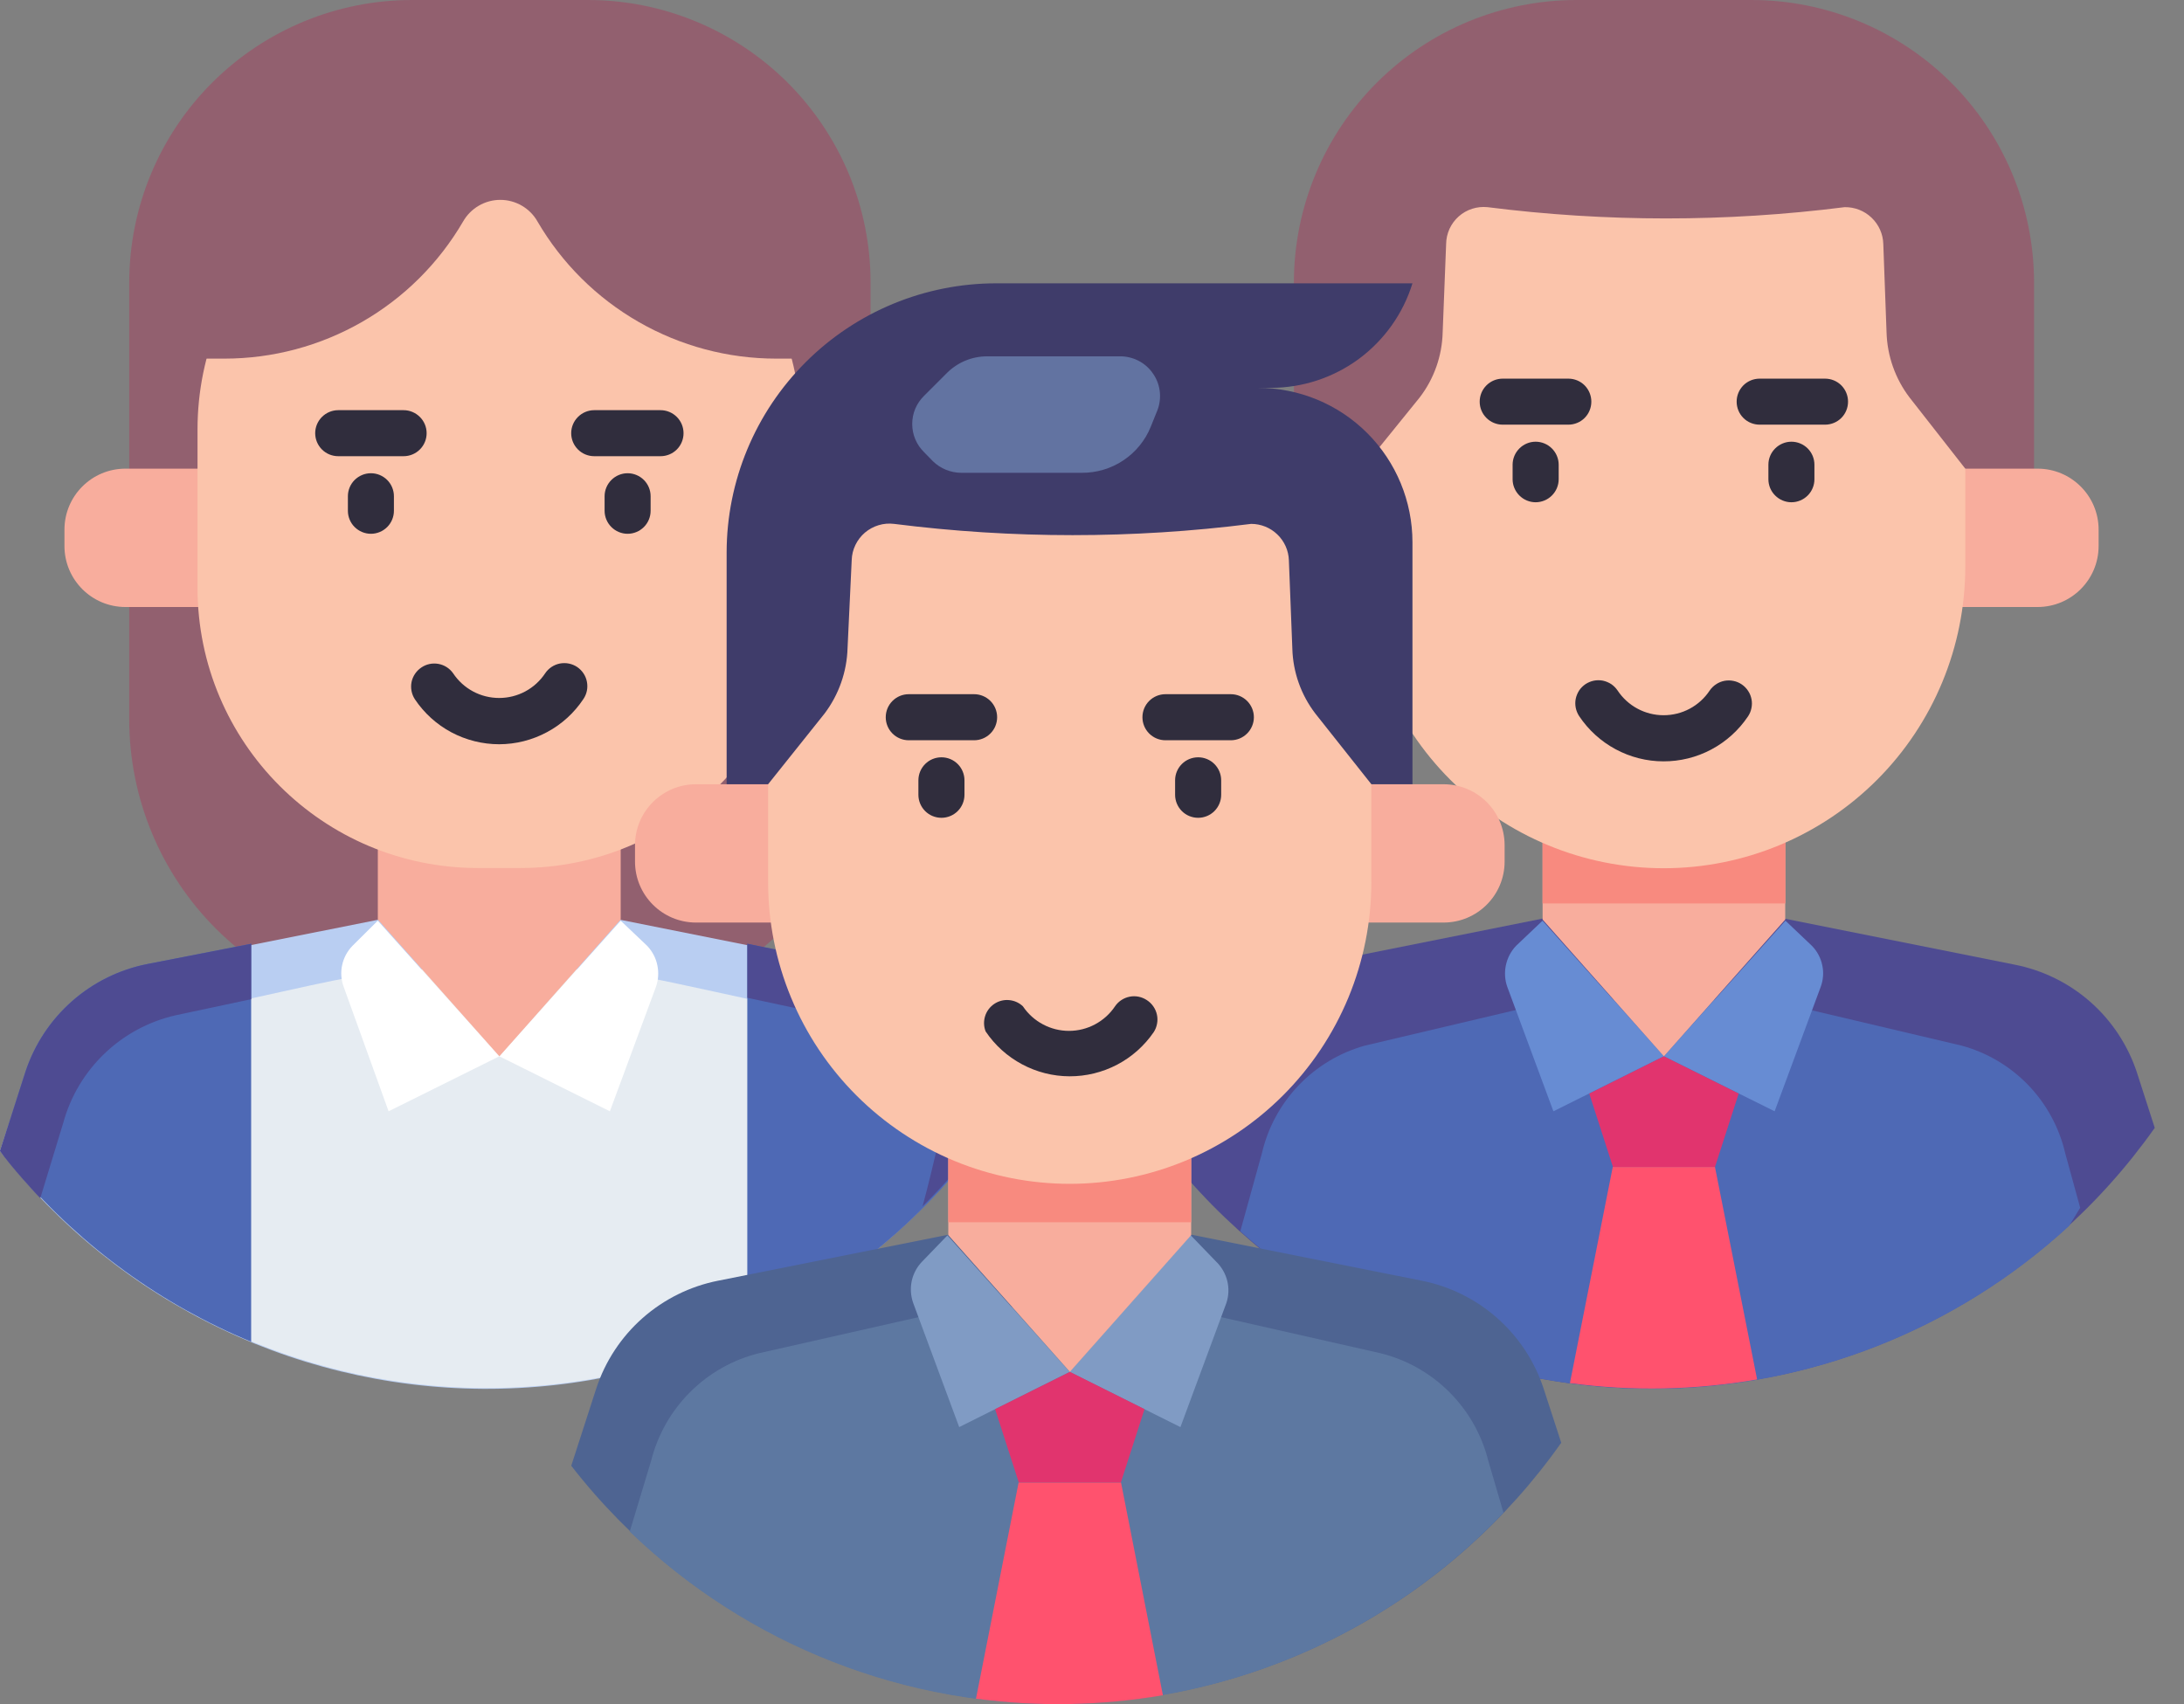 <svg width="41" height="32" viewBox="0 0 41 32" fill="none" xmlns="http://www.w3.org/2000/svg">
<rect x="0" y="0" width="41" height="32" fill="#808080" stroke="none"/>
<path d="M21.866 21.61C22.975 23.037 24.404 24.183 26.036 24.958C27.669 25.733 29.46 26.115 31.267 26.073C33.074 26.031 34.845 25.567 36.44 24.716C38.035 23.866 39.408 22.655 40.451 21.178L40.114 20.132C39.945 19.623 39.644 19.168 39.242 18.813C38.839 18.458 38.349 18.217 37.823 18.114L33.501 17.249H28.954L24.632 18.114C24.106 18.218 23.617 18.459 23.216 18.814C22.814 19.169 22.514 19.623 22.345 20.132L21.866 21.61Z" fill="#4E4B92"/>
<path d="M23.284 23.119C25.425 25.041 28.205 26.097 31.083 26.078C33.96 26.06 36.727 24.969 38.843 23.02L39.051 22.678L38.77 21.654C38.659 21.174 38.419 20.732 38.078 20.377C37.736 20.022 37.305 19.765 36.829 19.635L33.168 18.771H29.279L25.618 19.635C25.145 19.768 24.717 20.026 24.378 20.381C24.039 20.736 23.801 21.175 23.69 21.654L23.284 23.119Z" fill="#4E69B5"/>
<path d="M31.236 19.834L33.315 20.867L34.179 18.533C34.228 18.402 34.239 18.259 34.209 18.123C34.18 17.986 34.113 17.86 34.015 17.76L33.518 17.288L31.236 19.834ZM31.236 19.834L29.162 20.867L28.297 18.533C28.25 18.402 28.241 18.26 28.27 18.123C28.299 17.987 28.365 17.861 28.461 17.76L28.958 17.288L31.236 19.834Z" fill="#678CD3"/>
<path d="M30.28 21.913H32.195L32.64 20.534L31.235 19.834L29.835 20.534L30.28 21.913Z" fill="#E1346E"/>
<path d="M29.472 25.971C30.64 26.127 31.825 26.104 32.986 25.902L32.195 21.913H30.276L29.472 25.971Z" fill="#FF526E"/>
<path d="M32.874 1.77527e-06H29.598C28.192 -2.41861e-06 26.844 0.557 25.849 1.55C24.854 2.543 24.294 3.889 24.29 5.295V9.318H38.185V5.295C38.182 3.888 37.621 2.541 36.625 1.548C35.629 0.556 34.28 -0.001 32.874 1.77527e-06Z" fill="#92606F"/>
<path d="M24.217 8.8H38.251C38.884 8.8 39.397 9.313 39.397 9.945V10.252C39.397 10.885 38.884 11.398 38.251 11.398H24.217C23.585 11.398 23.072 10.885 23.072 10.252V9.945C23.072 9.313 23.585 8.8 24.217 8.8Z" fill="#F8AD9D"/>
<path d="M28.959 17.267V13.973H33.514V17.267L31.236 19.834L28.959 17.267Z" fill="#F8AD9D"/>
<path d="M33.518 13.973H28.958V16.964H33.518V13.973Z" fill="#F88A7F"/>
<path d="M25.57 8.8V10.641C25.57 12.143 26.167 13.583 27.229 14.645C28.29 15.707 29.73 16.303 31.232 16.303C32.734 16.303 34.174 15.707 35.236 14.645C36.297 13.583 36.894 12.143 36.894 10.641V8.8L35.848 7.464C35.58 7.112 35.429 6.684 35.416 6.241L35.355 4.582C35.35 4.394 35.27 4.216 35.134 4.087C34.998 3.957 34.817 3.887 34.629 3.89C32.404 4.172 30.151 4.172 27.926 3.89C27.828 3.88 27.73 3.89 27.637 3.92C27.543 3.95 27.457 3.999 27.384 4.064C27.311 4.129 27.252 4.209 27.211 4.298C27.171 4.387 27.149 4.484 27.148 4.582L27.083 6.241C27.072 6.684 26.921 7.113 26.651 7.464L25.57 8.8Z" fill="#FBC4AB"/>
<path d="M28.828 9.431C28.943 9.431 29.053 9.385 29.134 9.304C29.215 9.223 29.261 9.113 29.261 8.999V8.726C29.261 8.612 29.215 8.502 29.134 8.421C29.053 8.34 28.943 8.294 28.828 8.294C28.714 8.294 28.604 8.34 28.523 8.421C28.442 8.502 28.396 8.612 28.396 8.726V8.999C28.396 9.113 28.442 9.223 28.523 9.304C28.604 9.385 28.714 9.431 28.828 9.431ZM28.21 7.974H29.442C29.557 7.974 29.667 7.929 29.748 7.848C29.829 7.767 29.874 7.657 29.874 7.542C29.874 7.427 29.829 7.318 29.748 7.236C29.667 7.155 29.557 7.11 29.442 7.11H28.21C28.096 7.11 27.986 7.155 27.905 7.236C27.823 7.318 27.778 7.427 27.778 7.542C27.778 7.657 27.823 7.767 27.905 7.848C27.986 7.929 28.096 7.974 28.21 7.974ZM33.63 9.431C33.745 9.431 33.855 9.385 33.936 9.304C34.017 9.223 34.062 9.113 34.062 8.999V8.726C34.062 8.612 34.017 8.502 33.936 8.421C33.855 8.34 33.745 8.294 33.63 8.294C33.516 8.294 33.406 8.34 33.325 8.421C33.243 8.502 33.198 8.612 33.198 8.726V8.999C33.198 9.113 33.243 9.223 33.325 9.304C33.406 9.385 33.516 9.431 33.63 9.431ZM33.034 7.974H34.261C34.376 7.974 34.486 7.929 34.567 7.848C34.648 7.767 34.693 7.657 34.693 7.542C34.693 7.427 34.648 7.318 34.567 7.236C34.486 7.155 34.376 7.11 34.261 7.11H33.034C32.919 7.11 32.809 7.155 32.728 7.236C32.647 7.318 32.602 7.427 32.602 7.542C32.602 7.657 32.647 7.767 32.728 7.848C32.809 7.929 32.919 7.974 33.034 7.974ZM32.813 13.455C32.845 13.408 32.868 13.355 32.879 13.299C32.891 13.243 32.892 13.185 32.881 13.13C32.87 13.073 32.849 13.02 32.817 12.973C32.786 12.925 32.746 12.884 32.699 12.852C32.652 12.82 32.599 12.797 32.543 12.786C32.487 12.774 32.429 12.774 32.373 12.784C32.318 12.795 32.264 12.816 32.217 12.848C32.169 12.879 32.128 12.919 32.096 12.966C32.001 13.109 31.873 13.226 31.722 13.307C31.571 13.388 31.402 13.43 31.231 13.43C31.06 13.43 30.892 13.388 30.741 13.307C30.59 13.226 30.462 13.109 30.367 12.966C30.335 12.919 30.295 12.878 30.248 12.846C30.2 12.815 30.147 12.793 30.092 12.781C30.036 12.77 29.978 12.77 29.922 12.781C29.867 12.792 29.814 12.814 29.766 12.845C29.719 12.877 29.678 12.917 29.646 12.964C29.615 13.012 29.593 13.065 29.581 13.121C29.57 13.176 29.57 13.234 29.581 13.29C29.592 13.345 29.614 13.399 29.645 13.446C29.819 13.707 30.054 13.921 30.33 14.069C30.605 14.217 30.914 14.296 31.227 14.296C31.54 14.297 31.849 14.221 32.125 14.074C32.402 13.927 32.638 13.714 32.813 13.455Z" fill="#302D3D"/>
<path d="M11.014 4.40633e-05H7.738C6.332 -0.001 4.983 0.556 3.987 1.548C2.991 2.541 2.43 3.888 2.426 5.295V13.507C2.426 14.982 3.012 16.397 4.055 17.44C5.099 18.483 6.513 19.069 7.989 19.069H10.759C11.491 19.072 12.217 18.93 12.894 18.652C13.572 18.374 14.188 17.964 14.706 17.448C15.225 16.931 15.637 16.317 15.918 15.64C16.199 14.964 16.343 14.239 16.343 13.507V5.295C16.342 4.597 16.202 3.906 15.934 3.262C15.665 2.619 15.271 2.034 14.777 1.542C14.281 1.051 13.694 0.661 13.049 0.397C12.403 0.132 11.712 -0.003 11.014 4.40633e-05Z" fill="#92606F"/>
<path d="M-2.86102e-05 21.61C1.109 23.038 2.537 24.185 4.17 24.96C5.803 25.736 7.594 26.118 9.401 26.076C11.208 26.034 12.98 25.569 14.575 24.718C16.17 23.868 17.543 22.655 18.585 21.178L18.252 20.154C18.084 19.645 17.784 19.19 17.382 18.835C16.98 18.481 16.491 18.239 15.966 18.135L11.644 17.271H7.093L2.77 18.135C2.244 18.238 1.754 18.48 1.352 18.834C0.949 19.189 0.648 19.645 0.48 20.154L-2.86102e-05 21.61Z" fill="#B9CEF2"/>
<path d="M0.761 22.475C1.826 23.592 3.103 24.486 4.517 25.102C5.932 25.718 7.455 26.046 8.998 26.064C10.541 26.083 12.072 25.792 13.502 25.21C14.931 24.628 16.229 23.765 17.319 22.674L17.639 21.377L17.548 21.075C17.412 20.58 17.145 20.132 16.774 19.777C16.403 19.422 15.944 19.175 15.444 19.061C12.098 18.347 11.692 18.196 10.616 18.196C6.678 18.196 7.889 18.062 3.294 19.061C2.794 19.175 2.334 19.422 1.964 19.777C1.593 20.132 1.325 20.58 1.189 21.075L0.761 22.475Z" fill="#E6ECF2"/>
<path d="M14.029 17.721V24.995C15.857 24.14 17.431 22.825 18.597 21.178L18.269 20.154C18.1 19.645 17.799 19.189 17.397 18.835C16.994 18.48 16.505 18.239 15.978 18.136L14.029 17.721ZM0.004 21.611C0.034 21.654 0.246 21.918 0.367 22.043C1.547 23.421 3.037 24.501 4.715 25.194V17.721L2.77 18.101C2.243 18.204 1.754 18.445 1.351 18.8C0.949 19.155 0.648 19.61 0.479 20.119L0.004 21.611Z" fill="#4E69B5"/>
<path d="M15.979 18.114L14.03 17.721V18.736L15.443 19.039C15.943 19.153 16.403 19.401 16.774 19.756C17.144 20.11 17.412 20.558 17.548 21.053L17.639 21.356C17.527 21.827 17.436 22.22 17.319 22.652C17.794 22.181 18.227 21.671 18.616 21.127L18.283 20.102C18.111 19.595 17.807 19.144 17.402 18.794C16.997 18.445 16.506 18.21 15.979 18.114ZM0 21.611C0.173 21.87 0.722 22.475 0.757 22.497L1.189 21.079C1.325 20.584 1.593 20.136 1.964 19.781C2.334 19.427 2.794 19.179 3.294 19.065L4.716 18.762V17.721L2.771 18.101C2.244 18.204 1.755 18.445 1.352 18.8C0.95 19.155 0.649 19.61 0.48 20.119L0 21.611Z" fill="#4E4B92"/>
<path d="M9.374 19.834L11.449 20.867L12.313 18.533C12.36 18.402 12.369 18.26 12.34 18.123C12.312 17.987 12.245 17.861 12.149 17.76L11.652 17.288L9.374 19.834ZM9.374 19.834L7.295 20.867L6.453 18.533C6.404 18.402 6.393 18.259 6.423 18.123C6.452 17.986 6.519 17.86 6.617 17.76L7.092 17.288L9.374 19.834Z" fill="white"/>
<path d="M7.093 17.267V13.973H11.652V17.267L9.375 19.834L7.093 17.267Z" fill="#F8AD9D"/>
<path d="M2.355 8.8H16.389C17.021 8.8 17.534 9.313 17.534 9.945V10.252C17.534 10.885 17.021 11.398 16.389 11.398H2.355C1.722 11.398 1.21 10.885 1.21 10.252V9.945C1.21 9.313 1.722 8.8 2.355 8.8Z" fill="#F8AD9D"/>
<path d="M8.973 2.801H9.768C12.675 2.801 15.032 5.158 15.032 8.065V11.034C15.032 13.942 12.675 16.299 9.768 16.299H8.973C6.065 16.299 3.708 13.942 3.708 11.034V8.065C3.708 5.158 6.065 2.801 8.973 2.801Z" fill="#FBC4AB"/>
<path d="M15.435 6.734H14.57C13.664 6.734 12.774 6.496 11.989 6.045C11.203 5.594 10.549 4.945 10.092 4.162C10.023 4.038 9.921 3.935 9.798 3.863C9.675 3.791 9.535 3.753 9.392 3.753C9.25 3.753 9.11 3.791 8.987 3.863C8.864 3.935 8.762 4.038 8.692 4.162C8.235 4.945 7.582 5.594 6.796 6.045C6.01 6.496 5.12 6.734 4.214 6.734H3.51L3.73 3.808L7.421 0.925H11.311L15.046 3.674L15.435 6.734Z" fill="#92606F"/>
<path d="M6.963 10.023C7.078 10.023 7.188 9.977 7.269 9.896C7.35 9.815 7.395 9.705 7.395 9.591V9.318C7.395 9.204 7.35 9.094 7.269 9.013C7.188 8.932 7.078 8.886 6.963 8.886C6.848 8.886 6.739 8.932 6.657 9.013C6.576 9.094 6.531 9.204 6.531 9.318V9.591C6.531 9.705 6.576 9.815 6.657 9.896C6.739 9.977 6.848 10.023 6.963 10.023ZM6.349 8.566H7.577C7.691 8.566 7.801 8.521 7.882 8.44C7.964 8.359 8.009 8.249 8.009 8.134C8.009 8.02 7.964 7.91 7.882 7.829C7.801 7.748 7.691 7.702 7.577 7.702H6.349C6.235 7.702 6.125 7.748 6.044 7.829C5.963 7.91 5.917 8.02 5.917 8.134C5.917 8.249 5.963 8.359 6.044 8.44C6.125 8.521 6.235 8.566 6.349 8.566ZM11.782 10.023C11.897 10.023 12.007 9.977 12.088 9.896C12.169 9.815 12.214 9.705 12.214 9.591V9.318C12.214 9.204 12.169 9.094 12.088 9.013C12.007 8.932 11.897 8.886 11.782 8.886C11.668 8.886 11.558 8.932 11.477 9.013C11.396 9.094 11.35 9.204 11.35 9.318V9.591C11.35 9.705 11.396 9.815 11.477 9.896C11.558 9.977 11.668 10.023 11.782 10.023ZM11.155 8.566H12.4C12.515 8.566 12.625 8.521 12.706 8.44C12.787 8.359 12.832 8.249 12.832 8.134C12.832 8.02 12.787 7.91 12.706 7.829C12.625 7.748 12.515 7.702 12.4 7.702H11.155C11.041 7.702 10.931 7.748 10.85 7.829C10.769 7.91 10.723 8.02 10.723 8.134C10.723 8.249 10.769 8.359 10.85 8.44C10.931 8.521 11.041 8.566 11.155 8.566ZM10.952 13.126C11.017 13.031 11.04 12.914 11.018 12.802C10.997 12.689 10.931 12.59 10.836 12.525C10.741 12.461 10.624 12.438 10.511 12.459C10.399 12.481 10.299 12.547 10.235 12.642C10.14 12.785 10.012 12.902 9.861 12.983C9.71 13.064 9.542 13.106 9.371 13.106C9.199 13.106 9.031 13.064 8.88 12.983C8.729 12.902 8.601 12.785 8.506 12.642C8.441 12.55 8.342 12.486 8.23 12.466C8.118 12.446 8.003 12.47 7.91 12.534C7.815 12.598 7.749 12.696 7.726 12.807C7.704 12.919 7.726 13.035 7.789 13.131C7.963 13.391 8.198 13.604 8.474 13.751C8.751 13.898 9.059 13.975 9.372 13.975C9.685 13.974 9.993 13.896 10.268 13.748C10.544 13.601 10.779 13.387 10.952 13.126Z" fill="#302D3D"/>
<path d="M10.724 27.523C11.833 28.95 13.261 30.098 14.894 30.873C16.526 31.649 18.318 32.031 20.125 31.989C21.932 31.947 23.704 31.482 25.299 30.631C26.894 29.781 28.267 28.568 29.309 27.091L28.976 26.067C28.808 25.558 28.507 25.103 28.105 24.748C27.704 24.394 27.215 24.152 26.689 24.048L22.367 23.184H17.803L13.481 24.048C12.955 24.152 12.467 24.394 12.065 24.748C11.663 25.103 11.363 25.558 11.195 26.067L10.724 27.523Z" fill="#4E6492"/>
<path d="M11.822 28.759C12.92 29.818 14.216 30.65 15.636 31.205C17.056 31.761 18.573 32.03 20.097 31.997C21.622 31.964 23.125 31.63 24.52 31.013C25.915 30.397 27.174 29.51 28.225 28.405L27.939 27.428C27.817 26.94 27.564 26.494 27.208 26.139C26.852 25.783 26.405 25.531 25.917 25.41L22.096 24.545H18.072L14.247 25.41C13.758 25.531 13.312 25.783 12.956 26.139C12.6 26.494 12.347 26.94 12.224 27.428L11.822 28.759Z" fill="#5D78A1"/>
<path d="M20.081 25.76L22.16 26.797L23.024 24.463C23.068 24.328 23.073 24.183 23.038 24.046C23.002 23.908 22.929 23.783 22.826 23.685L22.35 23.192L20.081 25.76ZM20.081 25.76L18.007 26.797L17.142 24.463C17.096 24.331 17.087 24.189 17.116 24.052C17.146 23.916 17.213 23.79 17.311 23.689L17.786 23.197L20.081 25.76Z" fill="#809BC4"/>
<path d="M19.126 27.839H21.041L21.486 26.46L20.085 25.76L18.681 26.46L19.126 27.839Z" fill="#E1346E"/>
<path d="M18.322 31.897C19.488 32.052 20.672 32.03 21.831 31.832L21.045 27.839H19.122L18.322 31.897Z" fill="#FF526E"/>
<path d="M17.802 23.192V19.903H22.362V23.192L20.085 25.76L17.802 23.192Z" fill="#F8AD9D"/>
<path d="M22.362 19.903H17.802V22.95H22.362V19.903Z" fill="#F88A7F"/>
<path d="M13.066 14.726H27.1C27.733 14.726 28.246 15.238 28.246 15.871V16.178C28.246 16.81 27.733 17.323 27.1 17.323H13.066C12.434 17.323 11.921 16.81 11.921 16.178V15.871C11.921 15.238 12.434 14.726 13.066 14.726Z" fill="#F8AD9D"/>
<path d="M26.516 5.32C26.341 5.888 25.988 6.385 25.51 6.739C25.031 7.092 24.453 7.282 23.858 7.283H23.616C24.385 7.283 25.123 7.588 25.667 8.132C26.211 8.676 26.516 9.414 26.516 10.183V14.725H13.641V10.373C13.643 9.032 14.177 7.747 15.126 6.8C16.075 5.852 17.361 5.32 18.702 5.32H26.516Z" fill="#3F3C6A"/>
<path d="M21.011 6.691H18.53C18.248 6.691 17.978 6.803 17.778 7.002L17.346 7.434C17.276 7.503 17.22 7.585 17.182 7.675C17.144 7.766 17.125 7.863 17.125 7.961C17.125 8.06 17.144 8.157 17.182 8.247C17.22 8.338 17.276 8.42 17.346 8.489L17.515 8.662C17.657 8.8 17.848 8.877 18.046 8.878H20.307C20.584 8.88 20.857 8.799 21.088 8.645C21.319 8.491 21.499 8.271 21.603 8.013L21.711 7.745C21.763 7.63 21.785 7.503 21.775 7.377C21.765 7.251 21.723 7.13 21.652 7.025C21.583 6.919 21.487 6.833 21.375 6.775C21.263 6.717 21.138 6.688 21.011 6.691Z" fill="#6273A1"/>
<path d="M14.42 14.725V16.567C14.42 17.31 14.566 18.046 14.851 18.733C15.135 19.42 15.552 20.044 16.078 20.57C16.604 21.096 17.228 21.513 17.915 21.798C18.602 22.082 19.338 22.229 20.082 22.229C20.825 22.229 21.561 22.082 22.248 21.798C22.935 21.513 23.559 21.096 24.085 20.57C24.611 20.044 25.028 19.42 25.313 18.733C25.597 18.046 25.744 17.31 25.744 16.567V14.725L24.693 13.399C24.424 13.048 24.273 12.621 24.261 12.18L24.196 10.52C24.19 10.337 24.112 10.163 23.98 10.036C23.848 9.908 23.671 9.837 23.488 9.837C21.262 10.119 19.01 10.119 16.784 9.837C16.686 9.825 16.587 9.833 16.493 9.862C16.399 9.89 16.312 9.938 16.237 10.001C16.162 10.065 16.102 10.144 16.059 10.232C16.016 10.321 15.992 10.417 15.989 10.516L15.911 12.171C15.898 12.615 15.747 13.044 15.479 13.399L14.42 14.725Z" fill="#FBC4AB"/>
<path d="M17.674 15.356C17.788 15.356 17.898 15.311 17.979 15.23C18.06 15.149 18.106 15.039 18.106 14.924V14.652C18.106 14.537 18.06 14.427 17.979 14.346C17.898 14.265 17.788 14.22 17.674 14.22C17.559 14.22 17.449 14.265 17.368 14.346C17.287 14.427 17.241 14.537 17.241 14.652V14.924C17.241 15.039 17.287 15.149 17.368 15.23C17.449 15.311 17.559 15.356 17.674 15.356ZM17.06 13.9H18.287C18.402 13.9 18.512 13.854 18.593 13.773C18.674 13.692 18.719 13.582 18.719 13.468C18.719 13.353 18.674 13.243 18.593 13.162C18.512 13.081 18.402 13.035 18.287 13.035H17.06C16.945 13.035 16.835 13.081 16.754 13.162C16.673 13.243 16.628 13.353 16.628 13.468C16.628 13.582 16.673 13.692 16.754 13.773C16.835 13.854 16.945 13.9 17.06 13.9ZM22.493 15.356C22.607 15.356 22.717 15.311 22.798 15.23C22.879 15.149 22.925 15.039 22.925 14.924V14.652C22.925 14.537 22.879 14.427 22.798 14.346C22.717 14.265 22.607 14.22 22.493 14.22C22.378 14.22 22.268 14.265 22.187 14.346C22.106 14.427 22.06 14.537 22.06 14.652V14.924C22.06 15.039 22.106 15.149 22.187 15.23C22.268 15.311 22.378 15.356 22.493 15.356ZM21.879 13.9H23.106C23.221 13.9 23.331 13.854 23.412 13.773C23.493 13.692 23.539 13.582 23.539 13.468C23.539 13.353 23.493 13.243 23.412 13.162C23.331 13.081 23.221 13.035 23.106 13.035H21.879C21.764 13.035 21.654 13.081 21.573 13.162C21.492 13.243 21.447 13.353 21.447 13.468C21.447 13.582 21.492 13.692 21.573 13.773C21.654 13.854 21.764 13.9 21.879 13.9ZM21.659 19.38C21.69 19.332 21.711 19.279 21.721 19.223C21.732 19.166 21.731 19.109 21.719 19.053C21.707 18.997 21.684 18.944 21.651 18.897C21.619 18.85 21.577 18.81 21.529 18.779C21.434 18.716 21.318 18.693 21.207 18.715C21.095 18.737 20.996 18.802 20.932 18.896C20.837 19.038 20.708 19.154 20.558 19.234C20.407 19.315 20.239 19.357 20.068 19.357C19.897 19.357 19.729 19.315 19.578 19.234C19.427 19.154 19.299 19.038 19.203 18.896C19.132 18.828 19.04 18.787 18.942 18.779C18.844 18.77 18.746 18.796 18.664 18.851C18.583 18.906 18.522 18.987 18.493 19.081C18.464 19.175 18.467 19.276 18.503 19.367C18.677 19.626 18.911 19.837 19.186 19.984C19.46 20.131 19.766 20.209 20.078 20.21C20.389 20.211 20.695 20.136 20.971 19.992C21.247 19.847 21.483 19.637 21.659 19.38Z" fill="#302D3D"/>
</svg>

